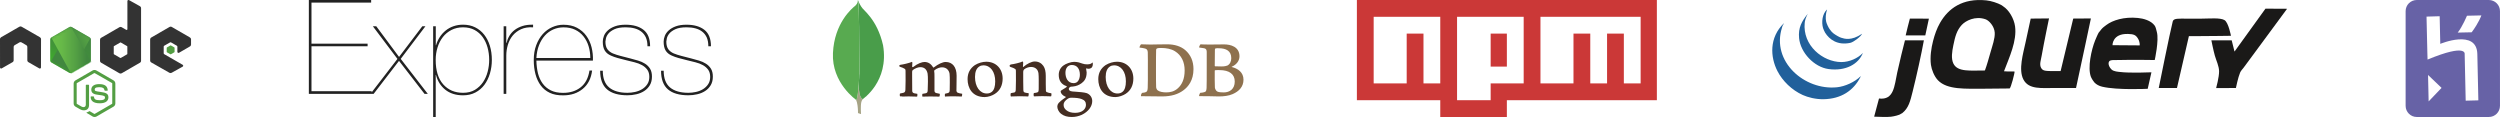 <?xml version="1.0" encoding="utf-8"?>
<!-- Generator: Adobe Illustrator 23.0.6, SVG Export Plug-In . SVG Version: 6.00 Build 0)  -->
<svg version="1.1" id="Layer_1" xmlns="http://www.w3.org/2000/svg" xmlns:xlink="http://www.w3.org/1999/xlink" x="0px" y="0px"
	 viewBox="0 0 854.79 40" style="enable-background:new 0 0 854.79 40;" xml:space="preserve">
<style type="text/css">
	.st0{fill:#CB3837;}
	.st1{fill:#FFFFFF;}
	.st2{fill-rule:evenodd;clip-rule:evenodd;fill:#1A1918;}
	.st3{fill-rule:evenodd;clip-rule:evenodd;fill:#21609B;}
	.st4{fill:#6762A6;}
	.st5{fill:#539E43;}
	.st6{fill:#333333;}
	.st7{fill:url(#SVGID_1_);}
	.st8{filter:url(#Adobe_OpacityMaskFilter);}
	.st9{mask:url(#c_2_);}
	.st10{fill:none;}
	.st11{fill:url(#SVGID_2_);}
	.st12{filter:url(#Adobe_OpacityMaskFilter_1_);}
	.st13{mask:url(#c_1_);}
	.st14{fill-rule:evenodd;clip-rule:evenodd;fill:url(#SVGID_3_);}
	.st15{fill-rule:evenodd;clip-rule:evenodd;fill:url(#SVGID_4_);}
	.st16{fill-rule:evenodd;clip-rule:evenodd;fill:url(#SVGID_5_);}
	.st17{fill-rule:evenodd;clip-rule:evenodd;fill:url(#SVGID_6_);}
	.st18{fill-rule:evenodd;clip-rule:evenodd;fill:url(#SVGID_7_);}
	.st19{fill:#222222;}
	.st20{fill-rule:evenodd;clip-rule:evenodd;fill:#8E714E;}
	.st21{fill-rule:evenodd;clip-rule:evenodd;fill:#442D22;}
	.st22{fill-rule:evenodd;clip-rule:evenodd;fill:#FFFFFF;}
	.st23{fill-rule:evenodd;clip-rule:evenodd;fill:#A6A385;}
	.st24{fill-rule:evenodd;clip-rule:evenodd;fill:#499D4A;}
	.st25{fill-rule:evenodd;clip-rule:evenodd;fill:#58AA50;}
</style>
<g>
	<path class="st0" d="M463.94,0v34.26h28.51V40h22.77v-5.74h51.29V0H463.94z"/>
	<path class="st1" d="M480.97,5.74h-11.29v22.77h11.29V11.49h5.74v17.03h5.74V5.74H480.97z M498.19,5.74v28.51h11.49v-5.74h11.29
		V5.74H498.19z M515.22,22.77h-5.54V11.49h5.54V22.77z M538,5.74h-11.29v22.77H538V11.49h5.74v17.03h5.74V11.49h5.74v17.03h5.74
		V5.74H538z"/>
</g>
<g>
	<path class="st2" d="M774.6,2.96L781.99,3c0,0-13.74,18.62-14.86,20.14c-0.36,0.49-0.92,1.02-1.2,1.68
		c-0.71,1.65-1.44,5.27-1.44,5.27l-6.76,0.03c0,0,1.05-3.78,1.01-5.79c-0.04-1.76-0.93-3.51-1.44-5.27c-0.51-1.78-1.2-5.27-1.2-5.27
		h6.95l0.96,3.84L774.6,2.96"/>
	<path class="st2" d="M760.6,6.88c1.36,0.82,2.2,5.36,2.2,5.36s-7.14,0.11-11.02,0.11h-3.36l-4.08,17.74h-6.23
		c0,0,3.88-19.28,4.79-22.77c0.3-1.13,2.03-0.94,4.96-0.94h4.68C755.58,6.37,759.12,5.99,760.6,6.88 M731.59,15.52
		c0,0,0.19-1.14-0.66-2.46c-0.73-1.12-1.4-1.39-3.32-1.45c-5.42-0.17-5.31,3.84-5.31,3.84L731.59,15.52z M737.46,10.93
		c0.79,2.86-0.72,9.59-0.72,9.59s-7.9-0.13-12.23,0c-1.35,0.04-2.96-0.15-3.36,0.48c-0.56,0.88,0.21,2.23,0.86,2.8
		c0.75,0.66,2.21,0.73,2.74,0.8c3.51,0.45,10.86,0.12,10.86,0.12l-1.27,5.64c0,0-10.39,0.52-15.58-0.72
		c-1.03-0.24-1.99-0.74-2.64-1.44c-0.18-0.19-0.33-0.45-0.5-0.68c-0.13-0.18-0.52-0.77-0.7-1.24c-1.19-3.16,0.14-9.22,1.44-12.46
		c0.15-0.38,0.34-0.85,0.54-1.26c0.25-0.51,0.46-1.08,0.66-1.38c0.13-0.21,0.3-0.34,0.44-0.54c0.16-0.23,0.35-0.46,0.52-0.66
		c0.48-0.56,1.02-0.95,1.68-1.44c2.16-1.62,6.08-2.88,10.79-2.4c1.77,0.18,4.45,0.81,5.75,2.64
		C737.09,9.26,737.26,10.22,737.46,10.93L737.46,10.93z M708.87,6.35l6.04-0.04c0,0-3.37,15.98-5.08,23.77h-6.95
		c-4.86,0-9.19,0.6-11.03-2.88c-1.79-3.38-0.08-8.93,0.72-12.71c0.57-2.67,1.76-8.13,1.76-8.13l6.26-0.06c0,0-1.77,8.5-2.51,12.74
		c-0.26,1.52-0.81,2.95-0.24,4.07c0.54,1.07,1.29,1.15,3.6,1.2c0.73,0.02,3.12,0,3.12,0L708.87,6.35 M680.59,17.86
		c0.63-2.25,1.56-4.69,1.44-6.71c-0.13-2.17-1.94-4.14-3.12-4.55c-3.53-1.25-6.84,0.5-8.15,1.92c-1.7,1.84-2.28,3.99-2.88,6.95
		c-0.45,2.2-0.81,4.52,0,6.23c1.44,3.03,5.94,2.37,10.79,2.4C679.39,22.16,679.98,20,680.59,17.86L680.59,17.86z M688.98,8.99
		c0.69,5.02-1.96,10.56-3.78,15.38c1.86,0.17,3.49-0.03,3.61,0.11c0.12,0.18-1.25,5.75-1.72,5.77c-1.48,0.04-6.37,0.08-8.41,0.08
		c-6.66,0-12.88,0.43-16.06-2.88c-1.29-1.34-2.18-3.65-2.4-5.27c-0.36-2.71,0.09-5.69,0.72-8.15c0.57-2.22,1.3-4.32,2.4-6.23
		c2.8-4.88,7.66-8.51,15.82-7.67c1.58,0.16,3.85,0.86,5.27,1.68c0.1,0.06,0.44,0.33,0.52,0.38C686.86,3.4,688.61,6.31,688.98,8.99
		L688.98,8.99z M659.52,6.38c-0.4,1.83-0.81,3.91-1.23,5.72h-6.71c0.52-2.01,0.92-4.01,1.44-5.75
		C655.17,6.35,657.16,6.38,659.52,6.38 M651.34,13.78h6.47c-0.85,4.68-2.52,12.24-3.84,17.5c-0.82,3.29-1.37,5.69-3.6,7.43
		c-0.2,0.16-0.31,0.08-0.48,0.24c-0.41,0.39-2.31,0.84-3.36,0.96c-1.71,0.18-3.64,0.02-5.73-0.02c0.55-2.01,1.17-4.42,1.66-6.21
		c5.11,0.62,5.24-4.21,6.23-8.87C649.28,22.12,651.01,14.86,651.34,13.78"/>
	<g>
		<path class="st3" d="M636.24,26.01l-0.14,0.36c-2.36,4.6-6.55,7.43-12.53,7.55c-2.79,0.06-5.45-0.66-7.19-1.44
			c-3.75-1.69-6.91-4.81-8.63-8.15c-2.47-4.79-2.92-11.45,2.22-16.42c0.08,0-0.62,1.08-0.54,1.08l-0.14,0.46
			c-3.7,11.59,7.71,21.53,18.8,20.39C630.76,29.57,634.15,28.11,636.24,26.01"/>
		<path class="st3" d="M629.53,21.22c2.79,0.02,5.71-1.29,7.43-3.12c-1.51,3.83-5.88,6.3-11.75,5.51
			c-4.91-0.66-9.59-5.6-10.07-10.55c-0.35-3.6,0.9-5.75,2.97-8.36c-0.72,1.36-0.99,2.42-1.05,3.09
			C616.28,15.58,623.29,21.17,629.53,21.22"/>
		<path class="st3" d="M636.68,11.54c-0.43,1-2.93,2.87-4.03,3.11c-4.37,0.93-7.16-1.14-8.63-3.5c-0.22-0.35-0.62-1.31-0.69-1.56
			c-0.57-1.93-0.31-4.85,1.39-6.37c-0.51,1.44-0.59,3.11-0.32,4.2c0.16,0.66,0.66,1.8,1.16,2.52c0.9,1.31,1.48,1.63,2.64,2.33
			c0.52,0.31,1.08,0.57,1.33,0.63C630.61,13.23,632.93,14.08,636.68,11.54"/>
	</g>
</g>
<g>
	<path class="st4" d="M850.97,40h-24.63c-2.11,0-3.82-1.71-3.82-3.81V3.81c0-2.11,1.71-3.81,3.81-3.81h24.63
		c2.11,0,3.82,1.71,3.82,3.81v32.37C854.79,38.29,853.08,40,850.97,40L850.97,40z"/>
	<path class="st1" d="M843.06,34.42l-0.35-15.88c0,0,0.95-3.82-12.69,1.83c-0.02,0.07-0.35-14.69-0.35-14.69l4.49-0.13l0.21,9.45
		c0,0,12.48-5.23,12.67,3.48l0.35,15.83L843.06,34.42L843.06,34.42z M845.11,11.04l-4.77,0.1c1.67-2.14,3.15-5.76,3.15-5.76
		l4.93-0.11C848.42,5.28,847.63,7.64,845.11,11.04L845.11,11.04z M830.39,34.67l-0.2-9.04l4.62,4.42L830.39,34.67L830.39,34.67z"/>
</g>
<g>
	<path class="st5" d="M32.31,40c-0.22,0-0.43-0.06-0.62-0.16l-1.96-1.17c-0.3-0.16-0.15-0.22-0.06-0.25c0.4-0.13,0.47-0.16,0.89-0.4
		c0.04-0.03,0.1-0.01,0.15,0.01l1.51,0.9c0.06,0.03,0.13,0.03,0.18,0l5.89-3.41c0.06-0.03,0.09-0.09,0.09-0.16v-6.81
		c0-0.07-0.03-0.13-0.09-0.16L32.38,25c-0.06-0.03-0.13-0.03-0.18,0l-5.89,3.4c-0.06,0.03-0.09,0.1-0.09,0.16v6.81
		c0,0.06,0.03,0.13,0.09,0.16l1.61,0.93c0.87,0.44,1.42-0.07,1.42-0.59v-6.72c0-0.09,0.07-0.18,0.18-0.18h0.75
		c0.09,0,0.18,0.07,0.18,0.18v6.72c0,1.17-0.63,1.85-1.74,1.85c-0.34,0-0.61,0-1.36-0.37l-1.55-0.89c-0.38-0.22-0.62-0.63-0.62-1.08
		v-6.81c0-0.44,0.24-0.86,0.62-1.08l5.89-3.41c0.37-0.21,0.87-0.21,1.24,0l5.89,3.41c0.38,0.22,0.62,0.63,0.62,1.08v6.81
		c0,0.44-0.24,0.86-0.62,1.08l-5.89,3.41C32.74,39.96,32.51,40,32.31,40L32.31,40z M34.12,35.32c-2.58,0-3.12-1.18-3.12-2.19
		c0-0.09,0.07-0.18,0.18-0.18h0.77c0.09,0,0.16,0.06,0.16,0.15c0.12,0.78,0.46,1.17,2.02,1.17c1.24,0,1.77-0.28,1.77-0.95
		c0-0.38-0.15-0.66-2.08-0.86c-1.61-0.16-2.61-0.52-2.61-1.8c0-1.2,1-1.9,2.69-1.9c1.89,0,2.82,0.65,2.94,2.07
		c0,0.04-0.01,0.09-0.04,0.13c-0.03,0.03-0.07,0.06-0.12,0.06h-0.77c-0.07,0-0.15-0.06-0.16-0.13c-0.18-0.81-0.63-1.08-1.85-1.08
		c-1.36,0-1.52,0.47-1.52,0.83c0,0.43,0.19,0.56,2.02,0.8c1.82,0.24,2.67,0.58,2.67,1.85C37.06,34.58,36,35.32,34.12,35.32z"/>
	<path class="st6" d="M14.03,13.38c0-0.27-0.15-0.52-0.38-0.65l-6.26-3.6c-0.1-0.06-0.22-0.09-0.34-0.1H6.98
		c-0.12,0-0.24,0.04-0.34,0.1l-6.26,3.6C0.15,12.86,0,13.11,0,13.38l0.01,9.69c0,0.13,0.07,0.27,0.19,0.32
		c0.12,0.07,0.27,0.07,0.37,0l3.72-2.13c0.24-0.13,0.38-0.38,0.38-0.65v-4.53c0-0.27,0.15-0.52,0.38-0.65l1.58-0.92
		c0.12-0.07,0.25-0.1,0.38-0.1c0.13,0,0.27,0.03,0.37,0.1l1.58,0.92c0.24,0.13,0.38,0.38,0.38,0.65v4.53c0,0.27,0.15,0.52,0.38,0.65
		l3.72,2.13c0.12,0.07,0.27,0.07,0.38,0c0.12-0.06,0.19-0.19,0.19-0.32L14.03,13.38L14.03,13.38z M44.12,0.04
		c-0.12-0.06-0.27-0.06-0.37,0c-0.12,0.07-0.19,0.19-0.19,0.32v9.6c0,0.09-0.04,0.18-0.13,0.24c-0.09,0.04-0.18,0.04-0.27,0
		l-1.57-0.9c-0.23-0.13-0.52-0.13-0.75,0l-6.26,3.62c-0.24,0.13-0.38,0.38-0.38,0.65v7.22c0,0.27,0.15,0.52,0.38,0.65l6.26,3.62
		c0.23,0.13,0.52,0.13,0.75,0l6.26-3.62c0.24-0.13,0.38-0.38,0.38-0.65v-18c0-0.28-0.15-0.53-0.38-0.66L44.12,0.04L44.12,0.04z
		 M43.54,18.41c0,0.07-0.03,0.13-0.09,0.16l-2.14,1.24c-0.06,0.03-0.13,0.03-0.19,0l-2.14-1.24c-0.06-0.03-0.09-0.1-0.09-0.16v-2.48
		c0-0.07,0.03-0.13,0.09-0.16l2.14-1.24c0.06-0.03,0.13-0.03,0.19,0l2.14,1.24c0.06,0.03,0.09,0.1,0.09,0.16V18.41L43.54,18.41z
		 M64.95,15.87c0.24-0.13,0.37-0.38,0.37-0.65v-1.76c0-0.27-0.15-0.52-0.37-0.65l-6.22-3.6c-0.23-0.13-0.52-0.13-0.75,0l-6.26,3.62
		c-0.24,0.13-0.38,0.38-0.38,0.65v7.22c0,0.27,0.15,0.52,0.38,0.65l6.22,3.54c0.24,0.13,0.52,0.13,0.74,0l3.77-2.1
		c0.12-0.06,0.19-0.19,0.19-0.32s-0.07-0.27-0.19-0.32l-6.29-3.62c-0.12-0.07-0.19-0.19-0.19-0.32v-2.26c0-0.13,0.07-0.27,0.19-0.32
		l1.96-1.12c0.12-0.07,0.27-0.07,0.38,0l1.96,1.12c0.12,0.07,0.19,0.19,0.19,0.32v1.77c0,0.13,0.07,0.27,0.19,0.32
		c0.12,0.07,0.27,0.07,0.38,0L64.95,15.87L64.95,15.87z"/>
	<path class="st5" d="M58.27,15.53c0.04-0.03,0.1-0.03,0.15,0l1.2,0.69c0.04,0.03,0.07,0.07,0.07,0.13v1.39
		c0,0.06-0.03,0.1-0.07,0.13l-1.2,0.69c-0.04,0.03-0.1,0.03-0.15,0l-1.2-0.69C57.02,17.85,57,17.81,57,17.75v-1.39
		c0-0.06,0.03-0.1,0.07-0.13L58.27,15.53z"/>
	<g transform="translate(134.068 70.501)">
		<g>
			
				<linearGradient id="SVGID_1_" gradientUnits="userSpaceOnUse" x1="-219.122" y1="319.358" x2="-219.133" y2="319.339" gradientTransform="matrix(532.102 0 0 -606.287 116487.945 193563.719)">
				<stop  offset="0" style="stop-color:#41873F"/>
				<stop  offset="0.329" style="stop-color:#418B3D"/>
				<stop  offset="0.635" style="stop-color:#419637"/>
				<stop  offset="0.932" style="stop-color:#3FA92D"/>
				<stop  offset="1" style="stop-color:#3FAE2A"/>
			</linearGradient>
			<path class="st7" d="M-109.57-61.26c-0.23-0.13-0.52-0.13-0.75,0l-6.22,3.59c-0.24,0.13-0.37,0.38-0.37,0.65v7.19
				c0,0.27,0.15,0.52,0.37,0.65l6.22,3.59c0.23,0.13,0.52,0.13,0.75,0l6.22-3.59c0.24-0.13,0.37-0.38,0.37-0.65v-7.19
				c0-0.27-0.15-0.52-0.37-0.65L-109.57-61.26z"/>
		</g>
		<defs>
			<filter id="Adobe_OpacityMaskFilter" filterUnits="userSpaceOnUse" x="-116.97" y="-61.36" width="14.03" height="15.89">
				<feColorMatrix  type="matrix" values="1 0 0 0 0  0 1 0 0 0  0 0 1 0 0  0 0 0 1 0"/>
			</filter>
		</defs>
		<mask maskUnits="userSpaceOnUse" x="-116.97" y="-61.36" width="14.03" height="15.89" id="c_2_">
			<g class="st8">
				<path id="a_2_" class="st1" d="M-109.57-61.26c-0.23-0.13-0.52-0.13-0.75,0l-6.22,3.59c-0.24,0.13-0.37,0.38-0.37,0.65v7.19
					c0,0.27,0.15,0.52,0.37,0.65l6.22,3.59c0.23,0.13,0.52,0.13,0.75,0l6.22-3.59c0.24-0.13,0.37-0.38,0.37-0.65v-7.19
					c0-0.27-0.15-0.52-0.37-0.65L-109.57-61.26z"/>
			</g>
		</mask>
		<g class="st9">
			<path class="st10" d="M-110.34-61.26l-6.23,3.59c-0.24,0.13-0.4,0.38-0.4,0.65v7.19c0,0.18,0.07,0.34,0.19,0.47l7-11.99
				C-109.96-61.38-110.16-61.36-110.34-61.26L-110.34-61.26z M-109.73-45.52c0.06-0.01,0.12-0.04,0.18-0.07l6.23-3.59
				c0.24-0.13,0.38-0.38,0.38-0.65v-7.19c0-0.19-0.09-0.38-0.22-0.52L-109.73-45.52L-109.73-45.52z"/>
			
				<linearGradient id="SVGID_2_" gradientUnits="userSpaceOnUse" x1="-219.163" y1="319.349" x2="-219.133" y2="319.368" gradientTransform="matrix(519.687 0 0 -606.039 113785.281 193485.344)">
				<stop  offset="0.138" style="stop-color:#41873F"/>
				<stop  offset="0.403" style="stop-color:#54A044"/>
				<stop  offset="0.714" style="stop-color:#66B848"/>
				<stop  offset="0.908" style="stop-color:#6CC04A"/>
			</linearGradient>
			<path class="st11" d="M-103.34-57.67l-6.25-3.59c-0.06-0.03-0.13-0.06-0.19-0.07l-7,11.99c0.06,0.07,0.13,0.13,0.21,0.18
				l6.25,3.59c0.18,0.1,0.38,0.13,0.58,0.07l6.57-12.02C-103.22-57.58-103.28-57.63-103.34-57.67L-103.34-57.67z"/>
		</g>
		<defs>
			<filter id="Adobe_OpacityMaskFilter_1_" filterUnits="userSpaceOnUse" x="-116.97" y="-62.57" width="14.22" height="17.29">
				<feColorMatrix  type="matrix" values="1 0 0 0 0  0 1 0 0 0  0 0 1 0 0  0 0 0 1 0"/>
			</filter>
		</defs>
		<mask maskUnits="userSpaceOnUse" x="-116.97" y="-62.57" width="14.22" height="17.29" id="c_1_">
			<g class="st12">
				<path id="a_1_" class="st1" d="M-109.57-61.26c-0.23-0.13-0.52-0.13-0.75,0l-6.22,3.59c-0.24,0.13-0.37,0.38-0.37,0.65v7.19
					c0,0.27,0.15,0.52,0.37,0.65l6.22,3.59c0.23,0.13,0.52,0.13,0.75,0l6.22-3.59c0.24-0.13,0.37-0.38,0.37-0.65v-7.19
					c0-0.27-0.15-0.52-0.37-0.65L-109.57-61.26z"/>
			</g>
		</mask>
		<g class="st13">
			<path class="st10" d="M-102.94-49.83v-7.19c0-0.27-0.16-0.52-0.4-0.65l-6.25-3.59c-0.07-0.04-0.15-0.07-0.24-0.09l6.84,11.68
				C-102.96-49.71-102.94-49.77-102.94-49.83L-102.94-49.83z M-116.57-57.67c-0.24,0.13-0.4,0.38-0.4,0.65v7.19
				c0,0.27,0.18,0.52,0.4,0.65l6.25,3.59c0.15,0.09,0.31,0.12,0.49,0.09l-6.69-12.18L-116.57-57.67L-116.57-57.67z"/>
			
				<linearGradient id="SVGID_3_" gradientUnits="userSpaceOnUse" x1="-394.344" y1="270.42" x2="-391.794" y2="270.42" gradientTransform="matrix(4.511 0 0 -1.694 1663.101 395.572)">
				<stop  offset="0.092" style="stop-color:#6CC04A"/>
				<stop  offset="0.286" style="stop-color:#66B848"/>
				<stop  offset="0.597" style="stop-color:#54A044"/>
				<stop  offset="0.862" style="stop-color:#41873F"/>
			</linearGradient>
			<path class="st14" d="M-110.53-62.57l-0.09,0.04h0.12L-110.53-62.57z"/>
			
				<linearGradient id="SVGID_4_" gradientUnits="userSpaceOnUse" x1="-219.194" y1="319.349" x2="-219.166" y2="319.349" gradientTransform="matrix(519.125 0 0 -606.527 113671.859 193640.234)">
				<stop  offset="0.092" style="stop-color:#6CC04A"/>
				<stop  offset="0.286" style="stop-color:#66B848"/>
				<stop  offset="0.597" style="stop-color:#54A044"/>
				<stop  offset="0.862" style="stop-color:#41873F"/>
			</linearGradient>
			<path class="st15" d="M-103.33-49.18c0.18-0.1,0.31-0.28,0.37-0.47l-6.85-11.69c-0.18-0.03-0.37-0.01-0.53,0.09l-6.2,3.57
				l6.69,12.2c0.1-0.02,0.19-0.05,0.28-0.09L-103.33-49.18L-103.33-49.18z"/>
			
				<linearGradient id="SVGID_5_" gradientUnits="userSpaceOnUse" x1="-858.787" y1="422.775" x2="-856.238" y2="422.775" gradientTransform="matrix(1.694 0 0 -3.95 1347.781 1620.499)">
				<stop  offset="0.092" style="stop-color:#6CC04A"/>
				<stop  offset="0.286" style="stop-color:#66B848"/>
				<stop  offset="0.597" style="stop-color:#54A044"/>
				<stop  offset="0.862" style="stop-color:#41873F"/>
			</linearGradient>
			<path class="st16" d="M-102.75-49.3l-0.04-0.07v0.1L-102.75-49.3L-102.75-49.3z"/>
			
				<linearGradient id="SVGID_6_" gradientUnits="userSpaceOnUse" x1="-221.172" y1="321.782" x2="-221.118" y2="321.782" gradientTransform="matrix(268.587 0 0 -167.585 59286.84 53878.387)">
				<stop  offset="0.092" style="stop-color:#6CC04A"/>
				<stop  offset="0.286" style="stop-color:#66B848"/>
				<stop  offset="0.597" style="stop-color:#54A044"/>
				<stop  offset="0.862" style="stop-color:#41873F"/>
			</linearGradient>
			<path class="st17" d="M-103.33-49.18l-6.23,3.59c-0.09,0.04-0.18,0.07-0.28,0.09l0.12,0.22l6.91-4v-0.09l-0.18-0.3
				C-103.02-49.46-103.15-49.28-103.33-49.18L-103.33-49.18z"/>
			
				<linearGradient id="SVGID_7_" gradientUnits="userSpaceOnUse" x1="-221.111" y1="321.85" x2="-221.143" y2="321.742" gradientTransform="matrix(268.587 0 0 -167.585 59286.84 53878.387)">
				<stop  offset="0" style="stop-color:#41873F"/>
				<stop  offset="0.329" style="stop-color:#418B3D"/>
				<stop  offset="0.635" style="stop-color:#419637"/>
				<stop  offset="0.932" style="stop-color:#3FA92D"/>
				<stop  offset="1" style="stop-color:#3FAE2A"/>
			</linearGradient>
			<path class="st18" d="M-103.33-49.18l-6.23,3.59c-0.09,0.04-0.18,0.07-0.28,0.09l0.12,0.22l6.91-4v-0.09l-0.18-0.3
				C-103.02-49.46-103.15-49.28-103.33-49.18L-103.33-49.18z"/>
		</g>
	</g>
</g>
<path class="st19" d="M106.5,31.19V15.82h19.19v-0.9H106.5V0.9h20.4V0h-21.3v32.09h21.48v-0.9H106.5L106.5,31.19z M144.39,8.99
	l-7.95,10.47l-7.78-10.47h-1.17l8.4,11.15l-9.21,11.95h1.08l8.67-11.28l8.72,11.28h1.12l-9.26-11.96l8.45-11.15L144.39,8.99
	L144.39,8.99z M148.98,40V25.62h0.09c0.54,2.1,1.6,3.78,3.19,5.06c1.59,1.27,3.61,1.91,6.07,1.91c1.59,0,3-0.32,4.22-0.97
	c1.23-0.64,2.25-1.52,3.08-2.63c0.82-1.11,1.45-2.4,1.89-3.87c0.43-1.47,0.65-3.01,0.65-4.63c0-1.74-0.22-3.34-0.67-4.81
	c-0.45-1.47-1.1-2.74-1.95-3.82c-0.85-1.08-1.89-1.92-3.1-2.52c-1.21-0.6-2.58-0.9-4.11-0.9c-1.17,0-2.25,0.17-3.26,0.52
	c-1,0.34-1.89,0.83-2.67,1.46c-0.78,0.63-1.47,1.38-2.02,2.22c-0.57,0.85-1,1.79-1.3,2.81h-0.09V8.99h-0.9V40H148.98L148.98,40z
	 M158.32,31.73c-2.82,0-5.08-0.97-6.79-2.9s-2.56-4.71-2.56-8.34c0-1.5,0.21-2.92,0.63-4.27c0.42-1.35,1.03-2.53,1.82-3.55
	c0.79-1.02,1.78-1.83,2.94-2.43c1.17-0.6,2.49-0.9,3.96-0.9c1.5,0,2.81,0.3,3.93,0.9c1.12,0.6,2.05,1.42,2.79,2.45
	s1.29,2.22,1.66,3.55c0.37,1.33,0.56,2.75,0.56,4.25c0,1.35-0.17,2.69-0.52,4.02c-0.34,1.33-0.88,2.53-1.6,3.6
	c-0.72,1.06-1.64,1.93-2.76,2.61C161.27,31.39,159.91,31.73,158.32,31.73L158.32,31.73z M173.11,32.09V19.01
	c0-1.26,0.18-2.49,0.54-3.69c0.36-1.2,0.91-2.25,1.66-3.17c0.75-0.91,1.7-1.63,2.85-2.16c1.15-0.52,2.52-0.74,4.11-0.65v-0.9
	c-1.38-0.03-2.58,0.12-3.62,0.45c-1.03,0.33-1.93,0.78-2.67,1.35c-0.75,0.57-1.35,1.24-1.8,2c-0.45,0.76-0.78,1.59-0.99,2.45h-0.09
	V8.99h-0.9v23.1L173.11,32.09L173.11,32.09z M183.4,20.72h19.33c0.06-1.59-0.1-3.12-0.47-4.58c-0.37-1.47-0.97-2.77-1.8-3.91
	c-0.82-1.14-1.89-2.05-3.19-2.74c-1.3-0.69-2.85-1.03-4.65-1.03c-1.29,0-2.55,0.27-3.78,0.81c-1.23,0.54-2.31,1.33-3.24,2.36
	s-1.68,2.3-2.25,3.8c-0.57,1.5-0.85,3.21-0.85,5.12c0,1.71,0.19,3.3,0.58,4.79c0.39,1.48,0.99,2.77,1.8,3.87
	c0.81,1.09,1.85,1.94,3.12,2.54c1.27,0.6,2.81,0.88,4.61,0.85c2.64,0,4.85-0.74,6.65-2.22c1.8-1.48,2.86-3.57,3.19-6.27h-0.9
	c-0.39,2.55-1.39,4.46-2.99,5.73c-1.6,1.27-3.62,1.91-6.05,1.91c-1.65,0-3.04-0.28-4.18-0.85c-1.14-0.57-2.07-1.35-2.79-2.34
	c-0.72-0.99-1.25-2.15-1.6-3.48C183.62,23.72,183.43,22.28,183.4,20.72L183.4,20.72z M201.83,19.82H183.4
	c0.09-1.62,0.39-3.07,0.9-4.36c0.51-1.29,1.18-2.39,2-3.3c0.82-0.91,1.78-1.61,2.88-2.09c1.09-0.48,2.27-0.72,3.53-0.72
	c1.5,0,2.82,0.28,3.96,0.83c1.14,0.55,2.09,1.31,2.85,2.27c0.76,0.96,1.34,2.07,1.73,3.35C201.64,17.07,201.83,18.41,201.83,19.82
	L201.83,19.82z M221.38,15.82h0.9c0-2.58-0.75-4.45-2.25-5.62c-1.5-1.17-3.54-1.75-6.11-1.75c-1.44,0-2.65,0.18-3.64,0.54
	c-0.99,0.36-1.8,0.82-2.43,1.39c-0.63,0.57-1.08,1.2-1.35,1.89c-0.27,0.69-0.4,1.35-0.4,1.98c0,1.26,0.22,2.26,0.67,3.01
	c0.45,0.75,1.15,1.33,2.11,1.75c0.66,0.3,1.41,0.57,2.25,0.81c0.84,0.24,1.81,0.49,2.92,0.76c0.99,0.24,1.96,0.48,2.92,0.72
	c0.96,0.24,1.81,0.56,2.54,0.97c0.73,0.4,1.33,0.92,1.8,1.55c0.46,0.63,0.7,1.45,0.7,2.47c0,0.99-0.23,1.83-0.7,2.52
	c-0.46,0.69-1.07,1.26-1.78,1.69c-0.72,0.43-1.52,0.75-2.4,0.94c-0.88,0.19-1.75,0.29-2.58,0.29c-2.73,0-4.82-0.61-6.27-1.82
	c-1.45-1.21-2.18-3.12-2.18-5.73h-0.9c0,2.91,0.79,5.03,2.36,6.38c1.57,1.35,3.9,2.02,6.99,2.02c0.99,0,1.98-0.11,2.99-0.34
	c1-0.22,1.9-0.59,2.7-1.1c0.79-0.5,1.45-1.18,1.93-1.98c0.49-0.81,0.74-1.8,0.74-2.97c0-1.11-0.22-2.01-0.65-2.7
	c-0.43-0.69-1-1.26-1.71-1.71c-0.7-0.45-1.5-0.8-2.38-1.06c-0.89-0.26-1.78-0.5-2.67-0.74c-1.1-0.29-2.2-0.57-3.3-0.85
	c-0.94-0.24-1.82-0.52-2.63-0.85c-0.78-0.33-1.4-0.8-1.87-1.42c-0.46-0.61-0.7-1.49-0.7-2.63c0-0.21,0.06-0.58,0.18-1.12
	c0.12-0.54,0.4-1.09,0.85-1.64c0.45-0.55,1.14-1.05,2.07-1.48c0.93-0.43,2.2-0.65,3.82-0.65c1.11,0,2.12,0.12,3.03,0.36
	c0.91,0.24,1.7,0.62,2.36,1.15c0.66,0.52,1.17,1.19,1.53,2C221.2,13.66,221.38,14.65,221.38,15.82L221.38,15.82z M242.19,15.82h0.9
	c0-2.58-0.75-4.45-2.25-5.62c-1.5-1.17-3.54-1.75-6.11-1.75c-1.44,0-2.65,0.18-3.64,0.54c-0.99,0.36-1.8,0.82-2.43,1.39
	c-0.63,0.57-1.08,1.2-1.35,1.89c-0.27,0.69-0.4,1.35-0.4,1.98c0,1.26,0.22,2.26,0.67,3.01c0.45,0.75,1.15,1.33,2.11,1.75
	c0.66,0.3,1.41,0.57,2.25,0.81c0.84,0.24,1.81,0.49,2.92,0.76c0.99,0.24,1.96,0.48,2.92,0.72c0.96,0.24,1.81,0.56,2.54,0.97
	c0.73,0.4,1.33,0.92,1.8,1.55c0.46,0.63,0.7,1.45,0.7,2.47c0,0.99-0.23,1.83-0.7,2.52c-0.46,0.69-1.07,1.26-1.77,1.69
	c-0.72,0.43-1.52,0.75-2.4,0.94c-0.88,0.19-1.75,0.29-2.58,0.29c-2.73,0-4.82-0.61-6.27-1.82c-1.45-1.21-2.18-3.12-2.18-5.73h-0.9
	c0,2.91,0.79,5.03,2.36,6.38c1.57,1.35,3.9,2.02,6.99,2.02c0.99,0,1.99-0.11,2.99-0.34c1-0.22,1.9-0.59,2.7-1.1
	c0.79-0.5,1.45-1.18,1.93-1.98c0.49-0.81,0.74-1.8,0.74-2.97c0-1.11-0.22-2.01-0.65-2.7c-0.43-0.69-1-1.26-1.71-1.71
	c-0.7-0.45-1.5-0.8-2.38-1.06c-0.89-0.26-1.78-0.5-2.67-0.74c-1.1-0.29-2.2-0.57-3.3-0.85c-0.94-0.24-1.82-0.52-2.63-0.85
	c-0.78-0.33-1.4-0.8-1.87-1.42c-0.46-0.61-0.7-1.49-0.7-2.63c0-0.21,0.06-0.58,0.18-1.12c0.12-0.54,0.4-1.09,0.85-1.64
	c0.45-0.55,1.14-1.05,2.07-1.48c0.93-0.43,2.2-0.65,3.82-0.65c1.11,0,2.12,0.12,3.03,0.36c0.91,0.24,1.7,0.62,2.36,1.15
	c0.66,0.52,1.17,1.19,1.53,2C242.01,13.66,242.19,14.65,242.19,15.82L242.19,15.82z"/>
<g>
	<path class="st20" d="M415.64,16.54c-0.13,0.03-0.25,0.3-0.25,0.46c-0.03,1.01-0.05,3.7-0.05,5.52c0,0.05,0.08,0.15,0.15,0.15
		c0.38,0.03,1.29,0.05,2.08,0.05c1.09,0,1.72-0.15,2.08-0.3c0.91-0.46,1.34-1.44,1.34-2.53c0-2.46-1.72-3.39-4.28-3.39
		C416.53,16.47,416.03,16.47,415.64,16.54L415.64,16.54z M422.18,27.87c0-2.51-1.85-3.9-5.19-3.9c-0.15,0-1.22-0.03-1.47,0.03
		c-0.08,0.03-0.18,0.08-0.18,0.15c0,1.8-0.03,4.66,0.05,5.78c0.05,0.48,0.41,1.17,0.84,1.37c0.46,0.25,1.49,0.3,2.2,0.3
		C420.43,31.59,422.18,30.47,422.18,27.87L422.18,27.87z M410.48,15.15c0.25,0,1.01,0.08,2.96,0.08c1.85,0,3.32-0.05,5.12-0.05
		c2.2,0,5.24,0.79,5.24,4.08c0,1.62-1.14,2.91-2.63,3.55c-0.08,0.03-0.08,0.08,0,0.1c2.13,0.53,4,1.85,4,4.33
		c0,2.43-1.52,3.98-3.72,4.94c-1.34,0.58-3.01,0.79-4.71,0.79c-1.29,0-4.76-0.15-6.69-0.1c-0.2-0.08,0.18-0.99,0.35-1.14
		c0.46-0.03,0.81-0.05,1.29-0.2c0.68-0.18,0.76-0.38,0.86-1.42c0.05-0.89,0.05-4.03,0.05-6.26c0-3.07,0.03-5.14,0-6.16
		c-0.03-0.79-0.3-1.04-0.86-1.19c-0.43-0.08-1.14-0.18-1.72-0.25C409.89,16.11,410.32,15.25,410.48,15.15L410.48,15.15z
		 M395.86,30.91c0.61,0.48,1.8,0.68,2.86,0.68c1.37,0,2.74-0.25,4.05-1.44c1.34-1.22,2.28-3.09,2.28-6.08
		c0-2.86-1.09-5.19-3.32-6.56c-1.27-0.79-2.89-1.11-4.76-1.11c-0.56,0-1.09,0.03-1.42,0.18c-0.08,0.05-0.25,0.28-0.25,0.41
		c-0.05,0.51-0.05,4.41-0.05,6.69c0,2.36,0,5.65,0.05,6.03C395.3,30.07,395.48,30.65,395.86,30.91L395.86,30.91z M390.11,15.15
		c0.48,0,2.33,0.08,3.22,0.08c1.6,0,2.74-0.08,5.75-0.08c2.53,0,4.66,0.68,6.18,1.98c1.85,1.6,2.81,3.8,2.81,6.49
		c0,3.83-1.75,6.03-3.5,7.3c-1.75,1.29-4.03,2.05-7.27,2.05c-1.72,0-4.69-0.05-7.14-0.08h-0.03c-0.13-0.23,0.2-1.11,0.41-1.14
		c0.66-0.08,0.84-0.1,1.17-0.23c0.53-0.2,0.63-0.48,0.71-1.42c0.08-1.75,0.05-3.85,0.05-6.23c0-1.7,0.03-5.02-0.03-6.08
		c-0.08-0.89-0.46-1.11-1.22-1.27c-0.38-0.08-0.89-0.18-1.6-0.25C389.53,16.09,389.98,15.3,390.11,15.15L390.11,15.15z"/>
	<path class="st21" d="M359.46,31.89c-0.63-0.08-1.09-0.18-1.65-0.43c-0.08-0.05-0.2-0.3-0.2-0.41c-0.05-0.89-0.05-3.42-0.05-5.12
		c0-1.37-0.23-2.56-0.81-3.39c-0.68-0.96-1.67-1.52-2.94-1.52c-1.11,0-2.61,0.76-3.85,1.82c-0.03,0.03-0.23,0.2-0.2-0.08
		c0-0.28,0.05-0.84,0.08-1.22c0.03-0.35-0.18-0.53-0.18-0.53c-0.81,0.41-3.09,0.94-3.93,1.01c-0.61,0.13-0.76,0.71-0.13,0.91h0.03
		c0.68,0.2,1.14,0.43,1.49,0.66c0.25,0.2,0.23,0.48,0.23,0.71c0.03,1.9,0.03,4.81-0.05,6.41c-0.03,0.63-0.2,0.86-0.66,0.96
		l0.05-0.03c-0.35,0.08-0.63,0.15-1.06,0.2c-0.15,0.15-0.15,0.96,0,1.14c0.28,0,1.75-0.08,2.96-0.08c1.67,0,2.53,0.08,2.96,0.08
		c0.18-0.2,0.23-0.96,0.13-1.14c-0.48-0.03-0.84-0.08-1.17-0.18c-0.46-0.1-0.58-0.33-0.61-0.86c-0.05-1.34-0.05-4.18-0.05-6.11
		c0-0.53,0.15-0.79,0.3-0.94c0.58-0.51,1.52-0.86,2.36-0.86c0.81,0,1.34,0.25,1.75,0.58c0.56,0.46,0.73,1.11,0.81,1.6
		c0.13,1.09,0.08,3.24,0.08,5.12c0,1.01-0.08,1.27-0.46,1.39c-0.18,0.08-0.63,0.18-1.17,0.23c-0.18,0.18-0.13,0.96,0,1.14
		c0.73,0,1.6-0.08,2.86-0.08c1.57,0,2.58,0.08,2.99,0.08C359.51,32.83,359.56,32.1,359.46,31.89L359.46,31.89z M366.47,22.22
		c-1.34,0-2.18,1.04-2.18,2.66c0,1.65,0.73,3.55,2.81,3.55c0.35,0,1.01-0.15,1.32-0.51c0.48-0.46,0.81-1.37,0.81-2.33
		C369.24,23.48,368.2,22.22,366.47,22.22L366.47,22.22z M366.3,33.41c-0.51,0-0.86,0.15-1.09,0.28c-1.06,0.68-1.55,1.34-1.55,2.13
		c0,0.73,0.28,1.32,0.89,1.82c0.73,0.63,1.75,0.94,3.04,0.94c2.58,0,3.72-1.39,3.72-2.76c0-0.96-0.48-1.6-1.47-1.95
		C369.13,33.57,367.84,33.41,366.3,33.41L366.3,33.41z M366.47,40c-1.55,0-2.66-0.33-3.62-1.06c-0.94-0.71-1.34-1.77-1.34-2.51
		c0-0.2,0.05-0.76,0.51-1.27c0.28-0.3,0.89-0.89,2.33-1.87c0.05-0.03,0.08-0.05,0.08-0.1c0-0.05-0.05-0.1-0.1-0.13
		c-1.19-0.46-1.55-1.19-1.65-1.6v-0.05c-0.02-0.15-0.08-0.3,0.15-0.46c0.18-0.13,0.43-0.28,0.71-0.46c0.43-0.25,0.89-0.53,1.17-0.76
		c0.05-0.05,0.05-0.1,0.05-0.15c0-0.05-0.05-0.1-0.1-0.13c-1.77-0.58-2.66-1.9-2.66-3.88c0-1.29,0.58-2.46,1.62-3.19
		c0.71-0.56,2.48-1.24,3.65-1.24h0.08c1.19,0.03,1.85,0.28,2.79,0.61c0.51,0.18,0.99,0.25,1.65,0.25c0.99,0,1.42-0.3,1.77-0.66
		c0.03,0.05,0.08,0.18,0.1,0.51c0.03,0.33-0.08,0.81-0.33,1.17c-0.2,0.28-0.66,0.48-1.11,0.48h-0.13c-0.46-0.05-0.66-0.1-0.66-0.1
		l-0.1,0.05c-0.03,0.05,0,0.1,0.03,0.18l0.03,0.05c0.05,0.23,0.15,0.91,0.15,1.09c0,2.08-0.84,2.99-1.72,3.67
		c-0.86,0.63-1.85,1.04-2.96,1.14c-0.03,0-0.13,0-0.35,0.03c-0.13,0-0.3,0.03-0.33,0.03h-0.03c-0.2,0.05-0.71,0.3-0.71,0.73
		c0,0.38,0.23,0.84,1.32,0.91c0.23,0.03,0.46,0.03,0.71,0.05c1.44,0.1,3.24,0.23,4.08,0.51c1.17,0.43,1.9,1.47,1.9,2.71
		c0,1.87-1.34,3.62-3.57,4.71C368.75,39.75,367.67,40,366.47,40L366.47,40z M380.91,22.34c-0.53,0-1.01,0.13-1.37,0.38
		c-0.99,0.61-1.49,1.82-1.49,3.6c0,3.32,1.67,5.65,4.05,5.65c0.71,0,1.27-0.2,1.75-0.61c0.73-0.61,1.11-1.82,1.11-3.52
		C384.97,24.55,383.32,22.34,380.91,22.34L380.91,22.34z M381.37,33.19c-4.31,0-5.85-3.17-5.85-6.13c0-2.08,0.84-3.67,2.51-4.81
		c1.19-0.73,2.61-1.14,3.88-1.14c3.29,0,5.6,2.36,5.6,5.75c0,2.31-0.91,4.13-2.66,5.24C384,32.65,382.56,33.19,381.37,33.19
		L381.37,33.19L381.37,33.19z M336.23,22.34c-0.53,0-1.01,0.13-1.37,0.38c-0.99,0.61-1.49,1.82-1.49,3.6c0,3.32,1.67,5.65,4.05,5.65
		c0.71,0,1.27-0.2,1.75-0.61c0.73-0.61,1.11-1.82,1.11-3.52C340.28,24.55,338.66,22.34,336.23,22.34L336.23,22.34z M336.68,33.19
		c-4.31,0-5.85-3.17-5.85-6.13c0-2.08,0.84-3.67,2.51-4.81c1.19-0.73,2.61-1.14,3.88-1.14c3.29,0,5.6,2.36,5.6,5.75
		c0,2.31-0.91,4.13-2.66,5.24C339.34,32.65,337.9,33.19,336.68,33.19L336.68,33.19z M307.73,32.93c-0.05-0.08-0.1-0.3-0.08-0.58
		c0-0.2,0.05-0.33,0.08-0.38c0.53-0.08,0.81-0.15,1.11-0.23c0.51-0.13,0.71-0.41,0.73-1.04c0.08-1.52,0.08-4.41,0.05-6.41v-0.05
		c0-0.23,0-0.51-0.28-0.71c-0.41-0.25-0.89-0.48-1.52-0.66c-0.23-0.08-0.38-0.2-0.35-0.35c0-0.15,0.15-0.33,0.48-0.38
		c0.84-0.08,3.01-0.61,3.88-0.99c0.05,0.05,0.13,0.2,0.13,0.41l-0.03,0.28c-0.03,0.28-0.05,0.61-0.05,0.94c0,0.1,0.1,0.18,0.2,0.18
		c0.05,0,0.1-0.03,0.15-0.05c1.62-1.27,3.09-1.72,3.85-1.72c1.24,0,2.2,0.58,2.94,1.8c0.05,0.08,0.1,0.1,0.18,0.1
		c0.05,0,0.13-0.03,0.15-0.08c1.49-1.14,2.99-1.82,3.98-1.82c2.36,0,3.75,1.75,3.75,4.71c0,0.84,0,1.93-0.03,2.91
		c0,0.89-0.03,1.7-0.03,2.28c0,0.13,0.18,0.53,0.46,0.61c0.35,0.18,0.84,0.25,1.47,0.35h0.03c0.05,0.18-0.05,0.84-0.15,0.96
		c-0.15,0-0.38,0-0.63-0.03c-0.64-0.03-1.28-0.05-1.93-0.05c-1.57,0-2.38,0.03-3.17,0.08c-0.05-0.2-0.08-0.81,0-0.96
		c0.46-0.08,0.68-0.15,0.96-0.23c0.51-0.15,0.63-0.38,0.66-1.04c0-0.48,0.1-4.59-0.05-5.57c-0.15-1.01-0.91-2.2-2.58-2.2
		c-0.63,0-1.62,0.25-2.58,0.99c-0.05,0.05-0.1,0.18-0.1,0.25v0.03c0.1,0.53,0.1,1.14,0.1,2.08v1.65c0,1.14-0.03,2.2,0,3.01
		c0,0.56,0.33,0.68,0.61,0.79c0.15,0.02,0.25,0.05,0.38,0.08c0.23,0.05,0.46,0.1,0.81,0.18c0.05,0.1,0.05,0.43-0.03,0.71
		c-0.03,0.15-0.08,0.23-0.1,0.25c-0.86-0.03-1.75-0.05-3.04-0.05c-0.38,0-1.04,0.03-1.6,0.03c-0.46,0-0.89,0.03-1.14,0.03
		c-0.03-0.05-0.08-0.23-0.08-0.51c0-0.23,0.05-0.41,0.1-0.46c0.13-0.03,0.23-0.05,0.35-0.05c0.3-0.05,0.56-0.1,0.81-0.15
		c0.43-0.13,0.58-0.35,0.61-0.91c0.08-1.27,0.15-4.89-0.03-5.8c-0.3-1.47-1.14-2.2-2.48-2.2c-0.79,0-1.77,0.38-2.58,0.99
		c-0.13,0.1-0.23,0.35-0.23,0.58v1.49c0,1.82,0,4.1,0.03,5.09c0.03,0.3,0.13,0.66,0.71,0.79c0.13,0.03,0.33,0.08,0.58,0.1l0.46,0.08
		c0.05,0.15,0.03,0.76-0.08,0.96c-0.25,0-0.56-0.03-0.91-0.03c-0.53-0.03-1.22-0.05-1.98-0.05c-0.89,0-1.52,0.03-2.03,0.05
		C308.31,32.93,308.03,32.93,307.73,32.93L307.73,32.93z"/>
	<path class="st22" d="M294.4,39.01l-1.04-0.35c0,0,0.13-5.29-1.77-5.67c-1.27-1.47,0.2-62.32,4.76-0.2c0,0-1.57,0.79-1.85,2.13
		C294.2,36.23,294.4,39.01,294.4,39.01L294.4,39.01z"/>
	<path class="st23" d="M294.4,39.01l-1.04-0.35c0,0,0.13-5.29-1.77-5.67c-1.27-1.47,0.2-62.32,4.76-0.2c0,0-1.57,0.79-1.85,2.13
		C294.2,36.23,294.4,39.01,294.4,39.01L294.4,39.01z"/>
	<path class="st22" d="M294.96,33.89c0,0,9.09-5.98,6.97-18.42c-2.05-9.04-6.89-12.01-7.42-13.15c-0.58-0.81-1.14-2.23-1.14-2.23
		l0.38,25.15C293.75,25.28,292.96,32.96,294.96,33.89"/>
	<path class="st24" d="M294.96,33.89c0,0,9.09-5.98,6.97-18.42c-2.05-9.04-6.89-12.01-7.42-13.15c-0.58-0.81-1.14-2.23-1.14-2.23
		l0.38,25.15C293.75,25.28,292.96,32.96,294.96,33.89"/>
	<path class="st22" d="M292.83,34.22c0,0-8.54-5.83-8.03-16.09c0.48-10.26,6.51-15.3,7.68-16.21c0.76-0.81,0.79-1.11,0.84-1.93
		c0.53,1.14,0.43,17.05,0.51,18.92C294.05,26.14,293.42,32.86,292.83,34.22z"/>
	<path class="st25" d="M292.83,34.22c0,0-8.54-5.83-8.03-16.09c0.48-10.26,6.51-15.3,7.68-16.21c0.76-0.81,0.79-1.11,0.84-1.93
		c0.53,1.14,0.43,17.05,0.51,18.92C294.05,26.14,293.42,32.86,292.83,34.22z"/>
</g>
</svg>
